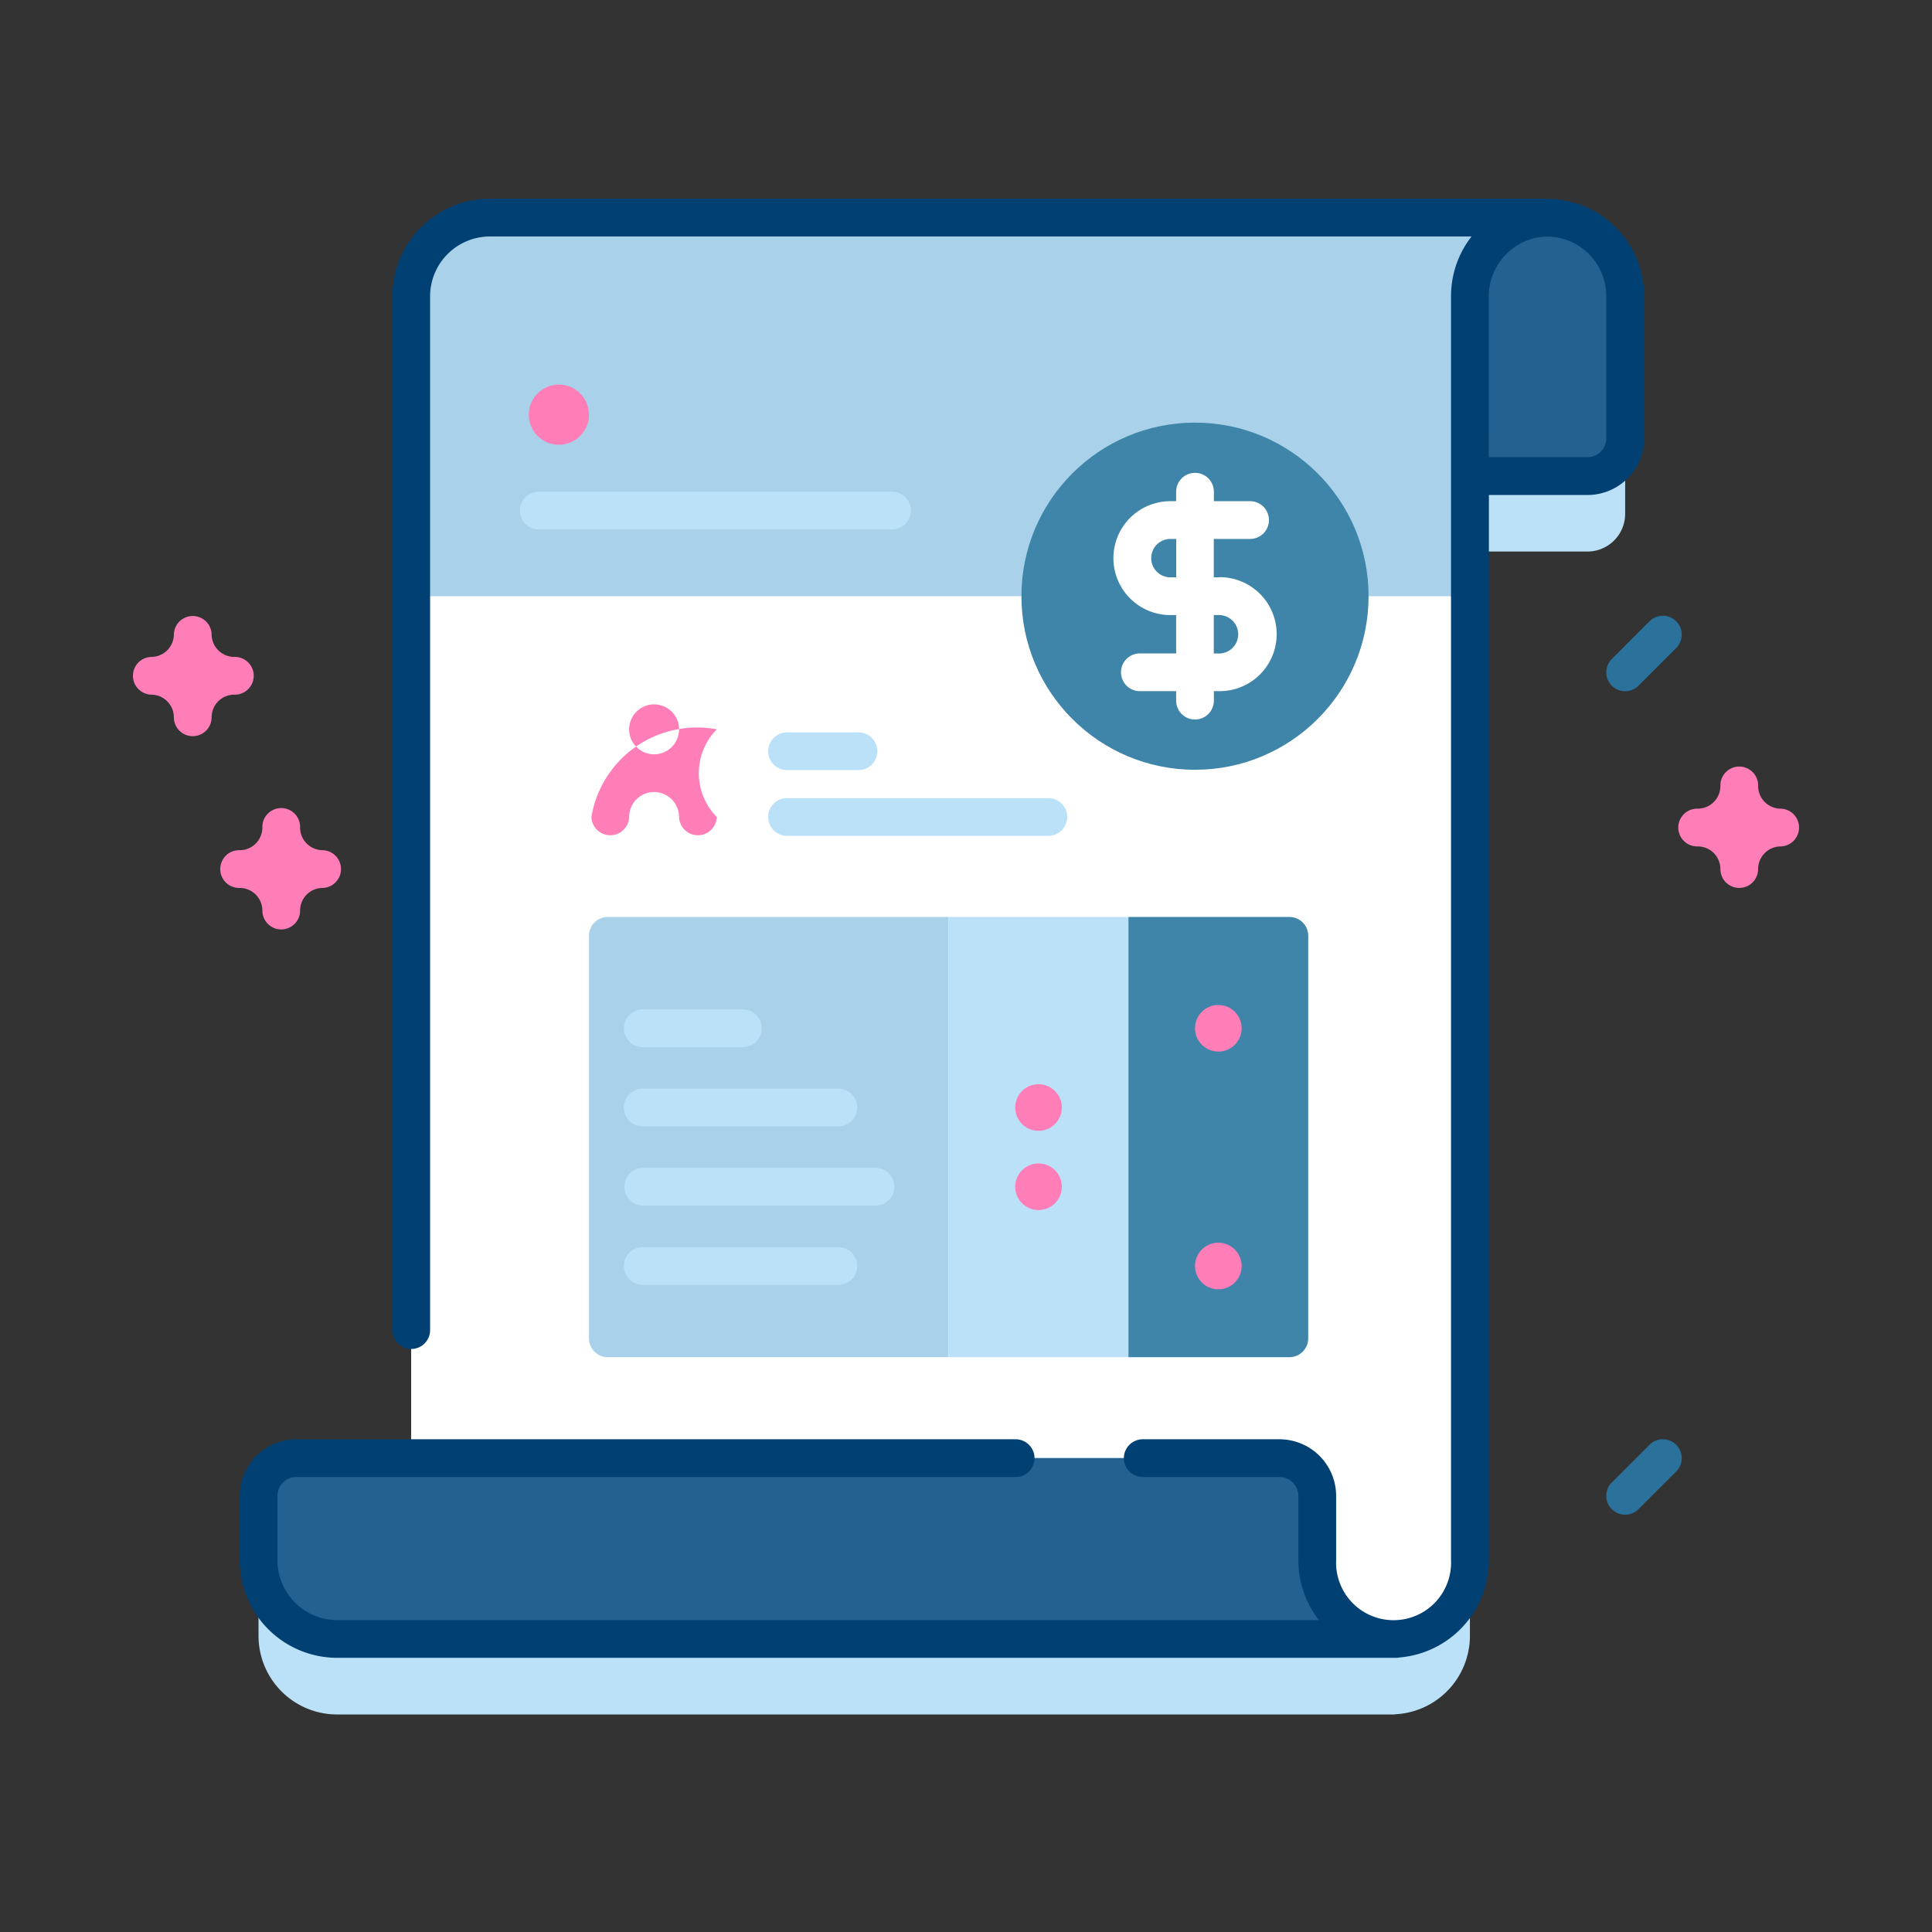 <svg xmlns="http://www.w3.org/2000/svg" xmlns:xlink="http://www.w3.org/1999/xlink" width="100" height="100" viewBox="0 0 100 100">
  <rect x="0" y="0" width="100" height="100" fill="#333333" stroke="none"/>
  <defs>
    <linearGradient id="linear-gradient" x1="0.054" y1="56.868" x2="0.985" y2="57.489" gradientUnits="objectBoundingBox">
      <stop offset="0" stop-color="#d2deff" stop-opacity="0"/>
      <stop offset="0.459" stop-color="#cee2fd" stop-opacity="0.671"/>
      <stop offset="0.685" stop-color="#c9e7fa"/>
    </linearGradient>
  </defs>
  <g id="Group_136" data-name="Group 136" transform="translate(-303 -800.279)">
    <rect id="Rectangle_56" data-name="Rectangle 56" width="100" height="100" transform="translate(303 800.279)" fill="none"/>
    <g id="Group_135" data-name="Group 135">
      <g id="Group_122" data-name="Group 122">
        <path id="Path_206" data-name="Path 206" d="M303.956,863.611c3.408,33.764,57.113,32.645,82.188,26.614,16.108-3.873,17.109-11.615,16.818-28.125-.187-10.642.672-38.813-6.251-47.68-10.634-13.62-20.161-5.078-33.331-.632-16.892,5.7-23.474-4.479-39.546-4.176-23.563.445-21.637,36.573-19.878,54Z" fill="url(#linear-gradient)"/>
      </g>
      <g id="Group_134" data-name="Group 134">
        <g id="Group_132" data-name="Group 132">
          <g id="Group_126" data-name="Group 126">
            <g id="Group_125" data-name="Group 125">
              <path id="Path_207" data-name="Path 207" d="M384.316,815.651a4.016,4.016,0,0,0-1.211-.2c.016,0,.031,0,.047,0h-54.8a4.07,4.07,0,0,0-4.07,4.069v60.14h-5.948a1.954,1.954,0,0,0-1.953,1.953v3.336a4.07,4.07,0,0,0,4.069,4.071h54.8c-.039,0-.078-.005-.118-.007a4.066,4.066,0,0,0,3.95-4.062V828.827h6.082a1.953,1.953,0,0,0,1.954-1.953v-7.357a4.069,4.069,0,0,0-2.8-3.866Z" fill="#bae1f8"/>
              <g id="Group_124" data-name="Group 124">
                <g id="Group_123" data-name="Group 123">
                  <path id="Path_208" data-name="Path 208" d="M376.265,815.61v9.311h8.9a1.954,1.954,0,0,0,1.954-1.953V815.61a4.067,4.067,0,0,0-2.8-3.865,4.017,4.017,0,0,0-1.27-.2H372.2A4.069,4.069,0,0,1,376.265,815.61Z" fill="#226191"/>
                  <path id="Path_209" data-name="Path 209" d="M383.152,811.542a4.07,4.07,0,0,0-4.071,4.068v65.432a4.069,4.069,0,0,1-4.068,4.068H324.285v-69.5a4.069,4.069,0,0,1,4.07-4.068Z" fill="#fff"/>
                  <path id="Path_210" data-name="Path 210" d="M379.081,831.139V815.61a4.07,4.07,0,0,1,4.071-4.068h-54.8a4.069,4.069,0,0,0-4.07,4.068v15.529Z" fill="#a9d2ea"/>
                  <path id="Path_211" data-name="Path 211" d="M375.249,885.11h-54.8a4.069,4.069,0,0,1-4.069-4.07V877.7a1.953,1.953,0,0,1,1.953-1.953h50.891a1.953,1.953,0,0,1,1.953,1.953v3.336a4.069,4.069,0,0,0,4.068,4.07Z" fill="#226191"/>
                  <path id="Path_212" data-name="Path 212" d="M384.623,810.818a5.034,5.034,0,0,0-1.4-.246c-.022,0-.044-.007-.067-.007h-54.8a5.052,5.052,0,0,0-5.047,5.045v53.515a.976.976,0,1,0,1.953,0V815.61a3.1,3.1,0,0,1,3.094-3.091h50.811a5.016,5.016,0,0,0-1.062,3.091v65.432a2.976,2.976,0,1,1-5.947,0v-3.336a2.933,2.933,0,0,0-2.929-2.93H362.18a.977.977,0,1,0,0,1.953h7.048a.978.978,0,0,1,.976.977v3.336a5.021,5.021,0,0,0,1.062,3.093H320.454a3.1,3.1,0,0,1-3.093-3.093v-3.336a.978.978,0,0,1,.977-.977h37.2a.977.977,0,1,0,0-1.953h-37.2a2.933,2.933,0,0,0-2.93,2.93v3.336a5.052,5.052,0,0,0,5.046,5.046h54.8a.975.975,0,0,0,.2-.02,5.051,5.051,0,0,0,4.611-5.025V825.9h5.106a2.932,2.932,0,0,0,2.929-2.929V815.61a5.028,5.028,0,0,0-3.47-4.792Zm1.517,12.15a.977.977,0,0,1-.976.976h-5.106V815.61a3.1,3.1,0,0,1,3.048-3.089,3.085,3.085,0,0,1,3.034,3.089Z" fill="#014073"/>
                </g>
              </g>
              <circle id="Ellipse_246" data-name="Ellipse 246" cx="1.558" cy="1.558" r="1.558" transform="translate(330.368 820.185)" fill="#ff7eb8"/>
            </g>
          </g>
          <g id="Group_130" data-name="Group 130">
            <g id="Group_127" data-name="Group 127">
              <path id="Path_213" data-name="Path 213" d="M352.1,870.527H334.461a.977.977,0,0,1-.976-.977V848.717a.977.977,0,0,1,.976-.977H352.1Z" fill="#a9d2ea"/>
              <path id="Path_214" data-name="Path 214" d="M352.1,847.74h9.308v22.787H352.1Z" fill="#bae1f8"/>
              <path id="Path_215" data-name="Path 215" d="M369.738,870.527h-8.331V847.74h8.331a.977.977,0,0,1,.976.977V869.55A.977.977,0,0,1,369.738,870.527Z" fill="#3e85a9"/>
            </g>
            <g id="Group_128" data-name="Group 128">
              <circle id="Ellipse_247" data-name="Ellipse 247" cx="1.207" cy="1.207" r="1.207" transform="translate(364.854 864.6)" fill="#ff7eb8"/>
              <circle id="Ellipse_248" data-name="Ellipse 248" cx="1.207" cy="1.207" r="1.207" transform="translate(355.546 860.498)" fill="#ff7eb8"/>
              <circle id="Ellipse_249" data-name="Ellipse 249" cx="1.207" cy="1.207" r="1.207" transform="translate(355.546 856.397)" fill="#ff7eb8"/>
              <circle id="Ellipse_250" data-name="Ellipse 250" cx="1.207" cy="1.207" r="1.207" transform="translate(364.854 852.295)" fill="#ff7eb8"/>
            </g>
            <g id="Group_129" data-name="Group 129">
              <path id="Path_216" data-name="Path 216" d="M346.358,866.783H336.3a.977.977,0,1,1,0-1.953h10.062a.977.977,0,1,1,0,1.953Z" fill="#bae1f8"/>
              <path id="Path_217" data-name="Path 217" d="M348.312,862.682H336.3a.977.977,0,0,1,0-1.954h12.016a.977.977,0,0,1,0,1.954Z" fill="#bae1f8"/>
              <path id="Path_218" data-name="Path 218" d="M346.358,858.58H336.3a.977.977,0,1,1,0-1.953h10.062a.977.977,0,1,1,0,1.953Z" fill="#bae1f8"/>
              <path id="Path_219" data-name="Path 219" d="M341.476,854.478H336.3a.977.977,0,1,1,0-1.953h5.18a.977.977,0,0,1,0,1.953Z" fill="#bae1f8"/>
              <path id="Path_220" data-name="Path 220" d="M349.2,827.68H330.856a.977.977,0,0,1,0-1.953H349.2a.977.977,0,0,1,0,1.953Z" fill="#bae1f8"/>
              <path id="Path_221" data-name="Path 221" d="M357.229,843.542h-13.46a.977.977,0,1,1,0-1.953h13.46a.977.977,0,1,1,0,1.953Z" fill="#bae1f8"/>
              <path id="Path_222" data-name="Path 222" d="M347.464,840.14h-3.695a.977.977,0,1,1,0-1.953h3.695a.977.977,0,0,1,0,1.953Z" fill="#bae1f8"/>
            </g>
          </g>
          <path id="Path_223" data-name="Path 223" d="M340.1,838.029a5.544,5.544,0,0,0-6.489,4.537.977.977,0,0,0,1.953,0,1.291,1.291,0,1,1,2.583,0,.977.977,0,0,0,1.953,0,3.234,3.234,0,0,1,0-4.537Zm-3.245-1.291a1.292,1.292,0,1,1-1.291,1.291A1.293,1.293,0,0,1,336.857,836.738Z" fill="#ff7eb8"/>
          <g id="Group_131" data-name="Group 131">
            <circle id="Ellipse_251" data-name="Ellipse 251" cx="8.984" cy="8.984" r="8.984" transform="translate(355.869 822.154)" fill="#3e85a9"/>
            <path id="Path_224" data-name="Path 224" d="M366.126,830.162h-.3v-1.988h1.846a.977.977,0,1,0,0-1.953H365.83v-.491a.976.976,0,1,0-1.953,0v.491h-.3a2.947,2.947,0,1,0,0,5.894h.3V834.1h-1.846a.977.977,0,1,0,0,1.953h1.846v.491a.976.976,0,0,0,1.953,0v-.491h.3a2.948,2.948,0,0,0,0-5.9Zm-2.545,0a.994.994,0,1,1,0-1.988h.3v1.988Zm2.545,3.942h-.3v-1.989h.3a.995.995,0,0,1,0,1.989Z" fill="#fff"/>
          </g>
        </g>
        <path id="Path_225" data-name="Path 225" d="M387.117,836.057a.977.977,0,0,1-.691-1.667l1.953-1.953a.976.976,0,0,1,1.381,1.38l-1.953,1.954A.974.974,0,0,1,387.117,836.057Z" fill="#2a719b"/>
        <path id="Path_226" data-name="Path 226" d="M387.117,878.681a.977.977,0,0,1-.691-1.667l1.953-1.953a.976.976,0,0,1,1.381,1.38l-1.953,1.953A.971.971,0,0,1,387.117,878.681Z" fill="#2a719b"/>
        <g id="Group_133" data-name="Group 133">
          <path id="Path_227" data-name="Path 227" d="M312.976,838.383a.976.976,0,0,1-.977-.977,1.174,1.174,0,0,0-1.172-1.172.977.977,0,0,1,0-1.953A1.173,1.173,0,0,0,312,833.109a.977.977,0,0,1,1.953,0,1.173,1.173,0,0,0,1.172,1.172.977.977,0,1,1,0,1.953,1.174,1.174,0,0,0-1.172,1.172A.976.976,0,0,1,312.976,838.383Z" fill="#ff7eb8"/>
          <path id="Path_228" data-name="Path 228" d="M317.556,848.386a.976.976,0,0,1-.976-.976,1.173,1.173,0,0,0-1.172-1.172.977.977,0,1,1,0-1.953,1.174,1.174,0,0,0,1.172-1.172.977.977,0,1,1,1.953,0,1.173,1.173,0,0,0,1.172,1.172.977.977,0,0,1,0,1.953,1.172,1.172,0,0,0-1.172,1.172A.976.976,0,0,1,317.556,848.386Z" fill="#ff7eb8"/>
          <path id="Path_229" data-name="Path 229" d="M393.024,846.238a.976.976,0,0,1-.976-.977,1.174,1.174,0,0,0-1.172-1.172.977.977,0,1,1,0-1.953,1.174,1.174,0,0,0,1.172-1.172.977.977,0,1,1,1.953,0,1.174,1.174,0,0,0,1.172,1.172.977.977,0,0,1,0,1.953A1.174,1.174,0,0,0,394,845.261.977.977,0,0,1,393.024,846.238Z" fill="#ff7eb8"/>
        </g>
      </g>
    </g>
  </g>
</svg>
